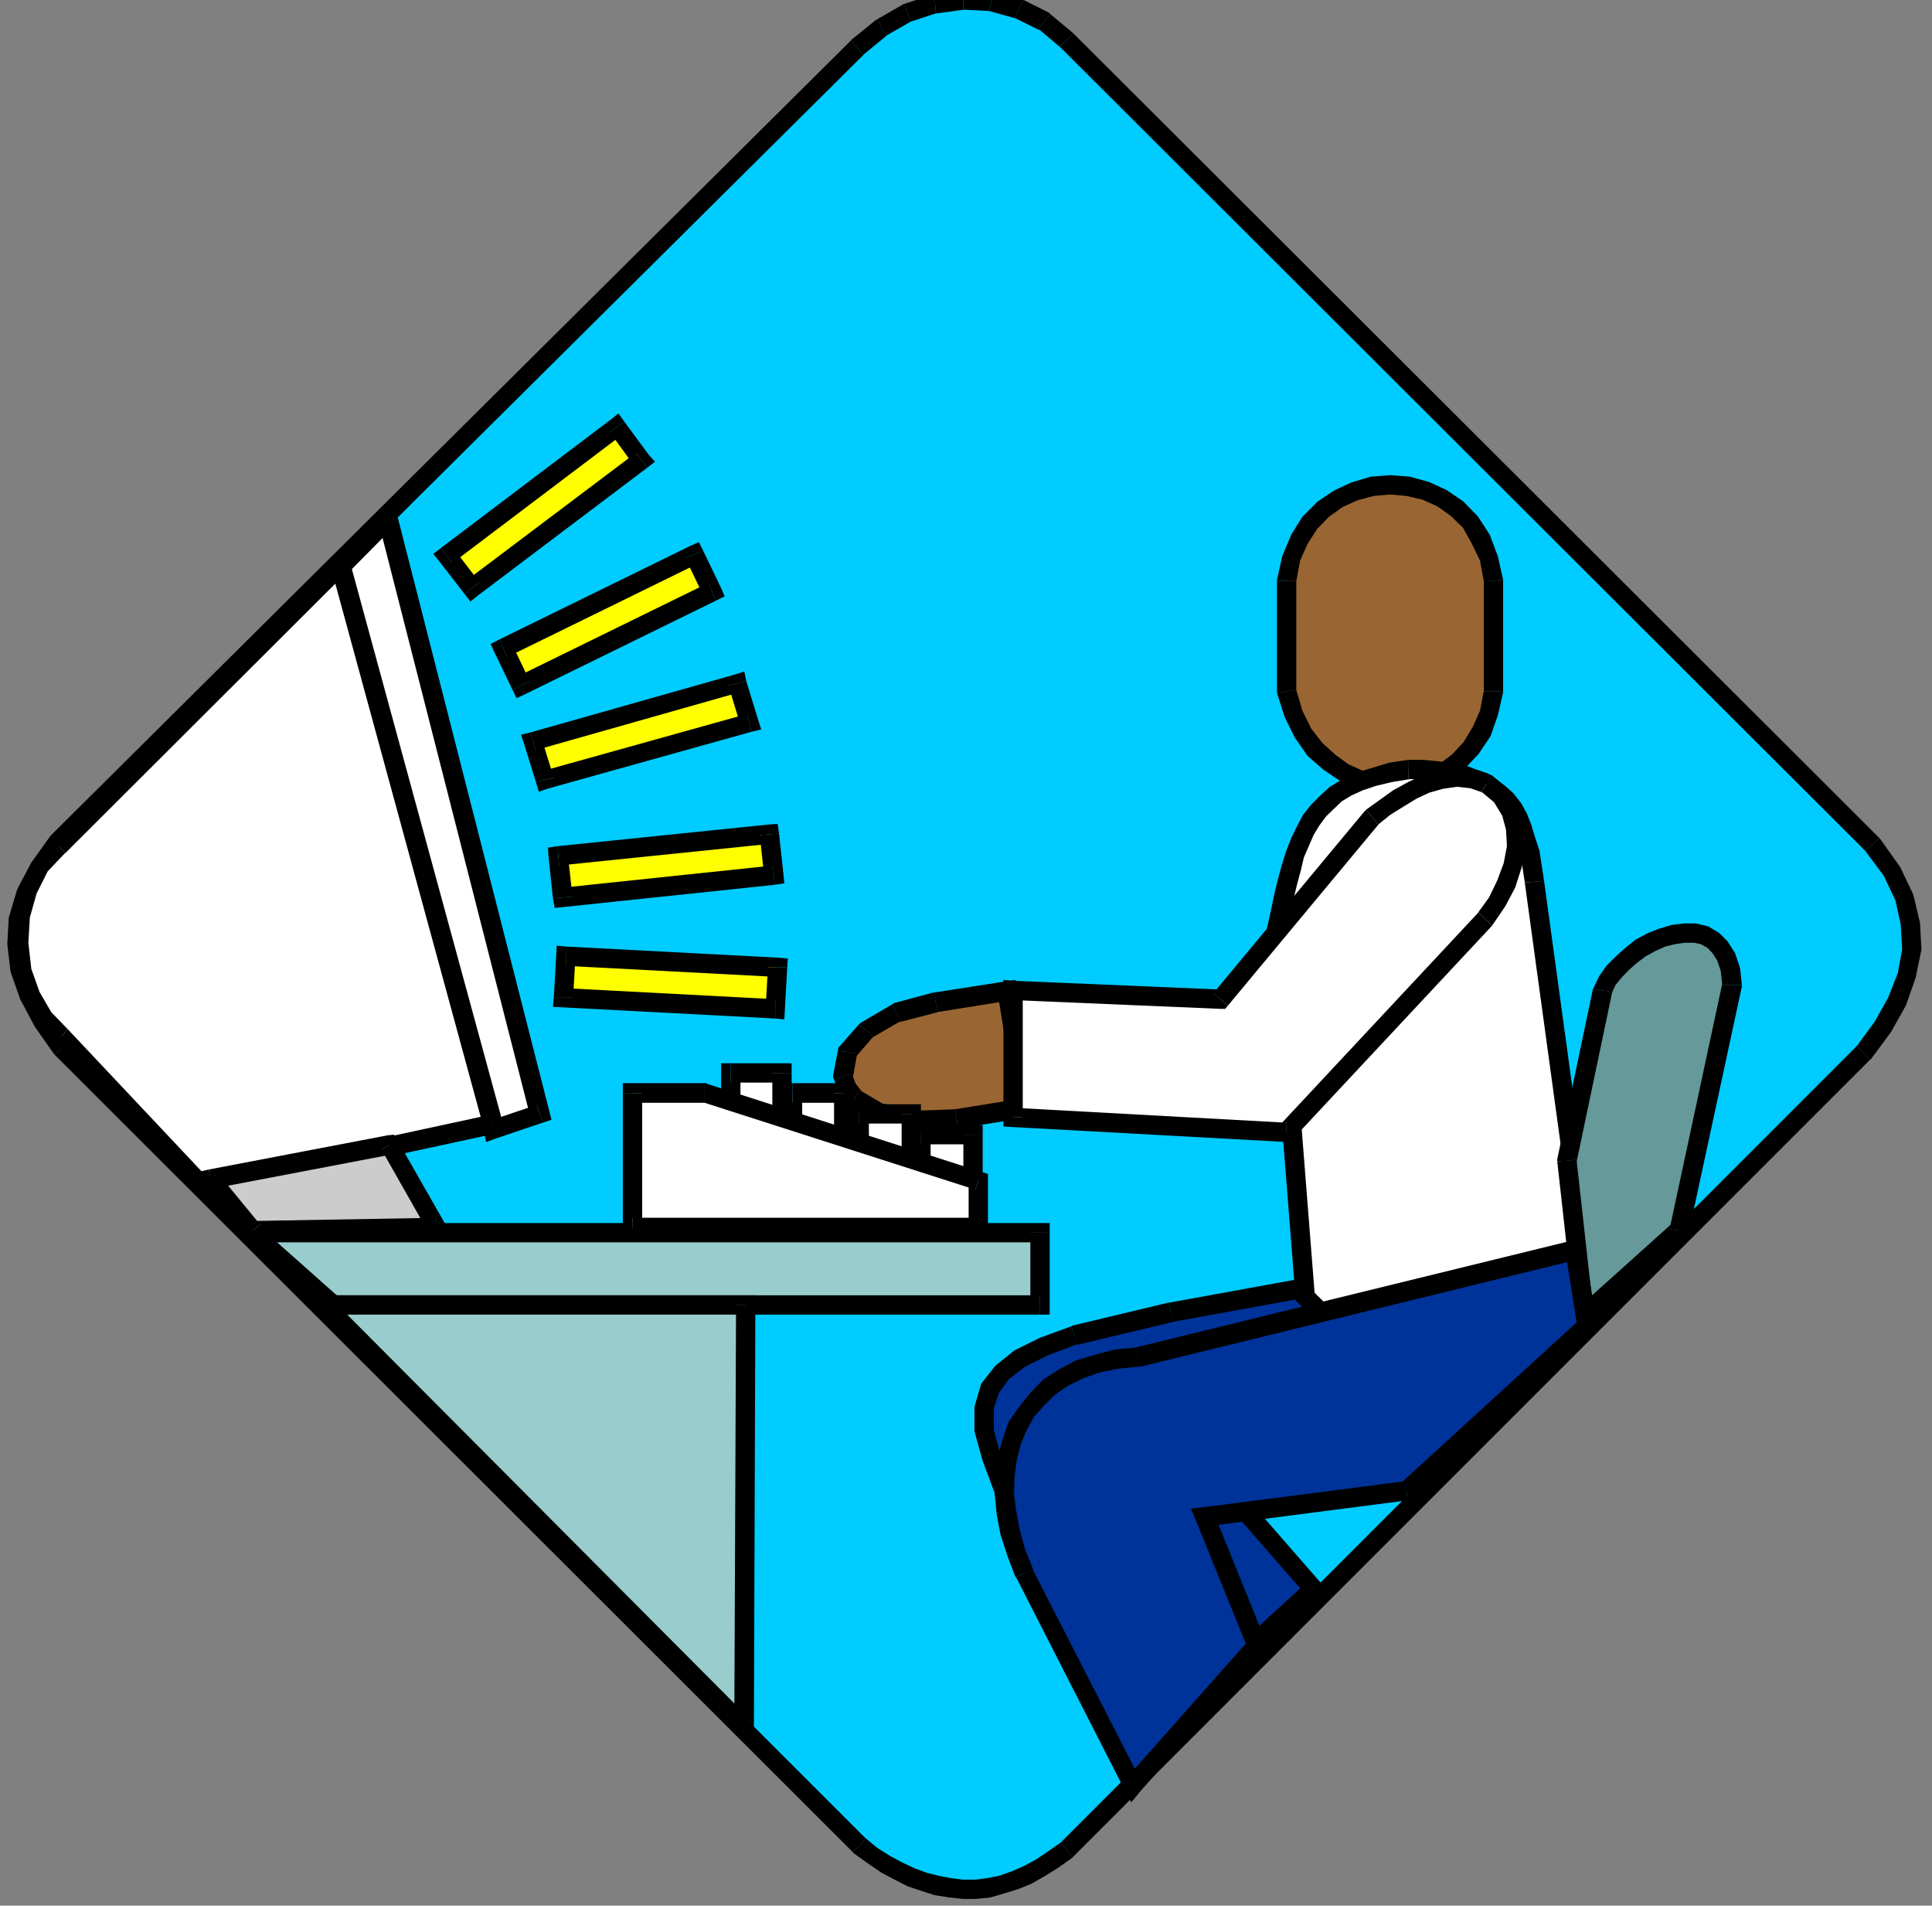 <?xml version="1.0" encoding="UTF-8" standalone="no"?>
<svg
   xmlns:ooo="http://xml.openoffice.org/svg/export"
   xmlns:dc="http://purl.org/dc/elements/1.1/"
   xmlns:cc="http://creativecommons.org/ns#"
   xmlns:rdf="http://www.w3.org/1999/02/22-rdf-syntax-ns#"
   xmlns:svg="http://www.w3.org/2000/svg"
   xmlns="http://www.w3.org/2000/svg"
   xmlns:sodipodi="http://sodipodi.sourceforge.net/DTD/sodipodi-0.dtd"
   xmlns:inkscape="http://www.inkscape.org/namespaces/inkscape"
   version="1.2"
   width="66.04mm"
   height="65.13mm"
   viewBox="0 0 6604 6513"
   preserveAspectRatio="xMidYMid"
   xml:space="preserve"
   id="svg437"
   sodipodi:docname="programr.svg"
   style="fill-rule:evenodd;stroke-width:28.222;stroke-linejoin:round"
   inkscape:version="0.92.5 (2060ec1f9f, 2020-04-08)"><rect x="0" y="0" width="6604" height="6513" fill="#808080" stroke="none"/><sodipodi:namedview
   pagecolor="#ffffff"
   bordercolor="#666666"
   borderopacity="1"
   objecttolerance="10"
   gridtolerance="10"
   guidetolerance="10"
   inkscape:pageopacity="0"
   inkscape:pageshadow="2"
   inkscape:window-width="664"
   inkscape:window-height="487"
   id="namedview439"
   showgrid="false"
   inkscape:zoom="0.2102413"
   inkscape:cx="124.8"
   inkscape:cy="123.06142"
   inkscape:window-x="0"
   inkscape:window-y="0"
   inkscape:window-maximized="0"
   inkscape:current-layer="svg437" />
 <defs
   class="ClipPathGroup"
   id="defs8">
  <clipPath
   id="presentation_clip_path"
   clipPathUnits="userSpaceOnUse">
   <rect
   x="0"
   y="0"
   width="21000"
   height="29700"
   id="rect2" />
  </clipPath>
  <clipPath
   id="presentation_clip_path_shrink"
   clipPathUnits="userSpaceOnUse">
   <rect
   x="21"
   y="29"
   width="20958"
   height="29641"
   id="rect5" />
  </clipPath>
 </defs>
 <defs
   class="TextShapeIndex"
   id="defs12">
  <g
   ooo:slide="id1"
   ooo:id-list="id3"
   id="g10" />
 </defs>
 <defs
   class="EmbeddedBulletChars"
   id="defs44">
  <g
   id="bullet-char-template-57356"
   transform="matrix(4.8828125e-4,0,0,-4.8828125e-4,0,0)">
   <path
   d="M 580,1141 1163,571 580,0 -4,571 Z"
   id="path14"
   inkscape:connector-curvature="0" />
  </g>
  <g
   id="bullet-char-template-57354"
   transform="matrix(4.8828125e-4,0,0,-4.8828125e-4,0,0)">
   <path
   d="M 8,1128 H 1137 V 0 H 8 Z"
   id="path17"
   inkscape:connector-curvature="0" />
  </g>
  <g
   id="bullet-char-template-10146"
   transform="matrix(4.8828125e-4,0,0,-4.8828125e-4,0,0)">
   <path
   d="M 174,0 602,739 174,1481 1456,739 Z M 1358,739 309,1346 659,739 Z"
   id="path20"
   inkscape:connector-curvature="0" />
  </g>
  <g
   id="bullet-char-template-10132"
   transform="matrix(4.8828125e-4,0,0,-4.8828125e-4,0,0)">
   <path
   d="M 2015,739 1276,0 H 717 l 543,543 H 174 v 393 h 1086 l -543,545 h 557 z"
   id="path23"
   inkscape:connector-curvature="0" />
  </g>
  <g
   id="bullet-char-template-10007"
   transform="matrix(4.8828125e-4,0,0,-4.8828125e-4,0,0)">
   <path
   d="m 0,-2 c -7,16 -16,29 -25,39 l 381,530 c -94,256 -141,385 -141,387 0,25 13,38 40,38 9,0 21,-2 34,-5 21,4 42,12 65,25 l 27,-13 111,-251 280,301 64,-25 24,25 c 21,-10 41,-24 62,-43 C 886,937 835,863 770,784 769,783 710,716 594,584 L 774,223 c 0,-27 -21,-55 -63,-84 l 16,-20 C 717,90 699,76 672,76 641,76 570,178 457,381 L 164,-76 c -22,-34 -53,-51 -92,-51 -42,0 -63,17 -64,51 -7,9 -10,24 -10,44 0,9 1,19 2,30 z"
   id="path26"
   inkscape:connector-curvature="0" />
  </g>
  <g
   id="bullet-char-template-10004"
   transform="matrix(4.8828125e-4,0,0,-4.8828125e-4,0,0)">
   <path
   d="M 285,-33 C 182,-33 111,30 74,156 52,228 41,333 41,471 c 0,78 14,145 41,201 34,71 87,106 158,106 53,0 88,-31 106,-94 l 23,-176 c 8,-64 28,-97 59,-98 l 735,706 c 11,11 33,17 66,17 42,0 63,-15 63,-46 V 965 c 0,-36 -10,-64 -30,-84 L 442,47 C 390,-6 338,-33 285,-33 Z"
   id="path29"
   inkscape:connector-curvature="0" />
  </g>
  <g
   id="bullet-char-template-9679"
   transform="matrix(4.8828125e-4,0,0,-4.8828125e-4,0,0)">
   <path
   d="M 813,0 C 632,0 489,54 383,161 276,268 223,411 223,592 c 0,181 53,324 160,431 106,107 249,161 430,161 179,0 323,-54 432,-161 108,-107 162,-251 162,-431 0,-180 -54,-324 -162,-431 C 1136,54 992,0 813,0 Z"
   id="path32"
   inkscape:connector-curvature="0" />
  </g>
  <g
   id="bullet-char-template-8226"
   transform="matrix(4.8828125e-4,0,0,-4.8828125e-4,0,0)">
   <path
   d="m 346,457 c -73,0 -137,26 -191,78 -54,51 -81,114 -81,188 0,73 27,136 81,188 54,52 118,78 191,78 73,0 134,-26 185,-79 51,-51 77,-114 77,-187 0,-75 -25,-137 -76,-188 -50,-52 -112,-78 -186,-78 z"
   id="path35"
   inkscape:connector-curvature="0" />
  </g>
  <g
   id="bullet-char-template-8211"
   transform="matrix(4.8828125e-4,0,0,-4.8828125e-4,0,0)">
   <path
   d="M -4,459 H 1135 V 606 H -4 Z"
   id="path38"
   inkscape:connector-curvature="0" />
  </g>
  <g
   id="bullet-char-template-61548"
   transform="matrix(4.8828125e-4,0,0,-4.8828125e-4,0,0)">
   <path
   d="m 173,740 c 0,163 58,303 173,419 116,115 255,173 419,173 163,0 302,-58 418,-173 116,-116 174,-256 174,-419 0,-163 -58,-303 -174,-418 C 1067,206 928,148 765,148 601,148 462,206 346,322 231,437 173,577 173,740 Z"
   id="path41"
   inkscape:connector-curvature="0" />
  </g>
 </defs>
 <g
   id="g49"
   transform="translate(-7198,-11593)">
  <g
   id="id2"
   class="Master_Slide">
   <g
   id="bg-id2"
   class="Background" />
   <g
   id="bo-id2"
   class="BackgroundObjects" />
  </g>
 </g>
 <g
   class="SlideGroup"
   id="g435"
   transform="translate(-7198,-11593)">
  <g
   id="g433">
   <g
   id="container-id1">
    <g
   id="id1"
   class="Slide"
   clip-path="url(#presentation_clip_path)">
     <g
   class="Page"
   id="g429">
      <g
   class="Graphic"
   id="g427">
       <g
   id="id3">
        <rect
   class="BoundingBox"
   x="7198"
   y="11593"
   width="6604"
   height="6513"
   id="rect51"
   style="fill:none;stroke:none" />
        <defs
   id="defs56">
         <clipPath
   id="clip_path_1"
   clipPathUnits="userSpaceOnUse">
          <path
   d="m 7198,11593 h 6603 v 6512 H 7198 Z"
   id="path53"
   inkscape:connector-curvature="0" />
         </clipPath>
        </defs>
        <g
   clip-path="url(#clip_path_1)"
   id="g424">
         <path
   d="m 10661,15298 -226,97 -63,30 -59,38 -86,84 -43,89 5,84 58,61 97,28 122,-5 137,-38 218,-94 z"
   id="path58"
   inkscape:connector-curvature="0"
   style="fill:#996633;stroke:none" />
         <path
   d="m 10448,15425 v 0 l 226,-96 -25,-61 -226,96 v 0 z"
   id="path60"
   inkscape:connector-curvature="0"
   style="fill:#000000;stroke:none" />
         <path
   d="m 10389,15453 -5,3 64,-31 -25,-61 -64,31 -5,2 z"
   id="path62"
   inkscape:connector-curvature="0"
   style="fill:#000000;stroke:none" />
         <path
   d="m 10336,15486 -5,5 58,-38 -35,-56 -59,38 -5,5 5,-5 -2,3 -3,2 z"
   id="path64"
   inkscape:connector-curvature="0"
   style="fill:#000000;stroke:none" />
         <path
   d="m 10257,15560 -7,10 86,-84 -46,-46 -86,84 -8,10 8,-10 -5,5 -3,5 z"
   id="path66"
   inkscape:connector-curvature="0"
   style="fill:#000000;stroke:none" />
         <path
   d="m 10217,15636 -3,13 43,-89 -61,-26 -43,89 -2,13 2,-13 -2,8 v 5 z"
   id="path68"
   inkscape:connector-curvature="0"
   style="fill:#000000;stroke:none" />
         <path
   d="m 10212,15697 10,23 -5,-84 h -66 l 5,84 10,23 -10,-23 v 13 l 10,10 z"
   id="path70"
   inkscape:connector-curvature="0"
   style="fill:#000000;stroke:none" />
         <path
   d="m 10255,15750 15,8 -58,-61 -46,46 58,61 16,7 -16,-7 5,5 11,2 z"
   id="path72"
   inkscape:connector-curvature="0"
   style="fill:#000000;stroke:none" />
         <path
   d="m 10344,15776 7,2 -96,-28 -15,61 96,28 8,3 -8,-3 5,3 h 3 z"
   id="path74"
   inkscape:connector-curvature="0"
   style="fill:#000000;stroke:none" />
         <path
   d="m 10458,15773 8,-2 -122,5 v 66 l 122,-5 7,-3 -7,3 h 5 l 2,-3 z"
   id="path76"
   inkscape:connector-curvature="0"
   style="fill:#000000;stroke:none" />
         <path
   d="m 10590,15735 h 5 l -137,38 15,61 138,-38 h 5 z"
   id="path78"
   inkscape:connector-curvature="0"
   style="fill:#000000;stroke:none" />
         <path
   d="m 10791,15684 18,-43 -219,94 26,61 218,-94 18,-43 -18,43 31,-13 -13,-30 z"
   id="path80"
   inkscape:connector-curvature="0"
   style="fill:#000000;stroke:none" />
         <path
   d="m 10674,15329 -43,-18 160,373 61,-25 -160,-374 -43,-17 43,17 -13,-30 -30,13 z"
   id="path82"
   inkscape:connector-curvature="0"
   style="fill:#000000;stroke:none" />
         <path
   d="m 11378,15148 351,-729 71,-89 43,-33 48,-21 102,-17 53,7 48,21 44,30 35,38 26,43 17,49 11,53 -3,53 -13,54 -23,56 -485,874 -917,178 -104,-425 z"
   id="path84"
   inkscape:connector-curvature="0"
   style="fill:#ffffff;stroke:none" />
         <path
   d="m 11703,14398 -5,8 -351,729 61,26 351,-730 -5,8 -51,-41 -2,3 -3,5 z"
   id="path86"
   inkscape:connector-curvature="0"
   style="fill:#000000;stroke:none" />
         <path
   d="m 11779,14304 -5,6 -71,88 51,41 71,-89 -5,5 -41,-51 -2,3 -3,3 z"
   id="path88"
   inkscape:connector-curvature="0"
   style="fill:#000000;stroke:none" />
         <path
   d="m 11830,14266 -7,5 -44,33 41,51 43,-33 -7,5 -26,-61 -2,3 -5,2 z"
   id="path90"
   inkscape:connector-curvature="0"
   style="fill:#000000;stroke:none" />
         <path
   d="m 11886,14243 -8,3 -48,20 26,61 48,-20 -8,3 -10,-67 h -2 l -6,3 z"
   id="path92"
   inkscape:connector-curvature="0"
   style="fill:#000000;stroke:none" />
         <path
   d="m 11995,14226 h -7 l -102,17 10,67 102,-18 h -8 l 5,-66 h -2 -5 z"
   id="path94"
   inkscape:connector-curvature="0"
   style="fill:#000000;stroke:none" />
         <path
   d="m 12059,14236 -10,-3 -54,-7 -5,66 54,7 -11,-2 26,-61 -5,-3 h -5 z"
   id="path96"
   inkscape:connector-curvature="0"
   style="fill:#000000;stroke:none" />
         <path
   d="m 12112,14259 -5,-3 -48,-20 -26,61 49,20 -5,-2 35,-56 h -2 l -3,-3 z"
   id="path98"
   inkscape:connector-curvature="0"
   style="fill:#000000;stroke:none" />
         <path
   d="m 12161,14294 -6,-5 -43,-30 -35,56 43,30 -5,-5 46,-46 -3,-2 -3,-3 z"
   id="path100"
   inkscape:connector-curvature="0"
   style="fill:#000000;stroke:none" />
         <path
   d="m 12201,14340 -5,-8 -35,-38 -46,46 35,38 -5,-8 56,-30 -2,-5 -3,-3 z"
   id="path102"
   inkscape:connector-curvature="0"
   style="fill:#000000;stroke:none" />
         <path
   d="m 12229,14388 -2,-5 -26,-43 -56,30 26,44 -3,-5 61,-21 v -2 l -2,-3 z"
   id="path104"
   inkscape:connector-curvature="0"
   style="fill:#000000;stroke:none" />
         <path
   d="m 12249,14442 -2,-5 -18,-49 -61,21 18,48 -3,-5 z"
   id="path106"
   inkscape:connector-curvature="0"
   style="fill:#000000;stroke:none" />
         <path
   d="m 12260,14500 v -5 l -11,-53 -66,10 11,53 v -5 h 66 v 0 -5 z"
   id="path108"
   inkscape:connector-curvature="0"
   style="fill:#000000;stroke:none" />
         <path
   d="m 12257,14561 v -8 l 3,-53 h -66 l -3,53 v -7 l 66,15 v -5 -3 z"
   id="path110"
   inkscape:connector-curvature="0"
   style="fill:#000000;stroke:none" />
         <path
   d="m 12242,14620 2,-6 13,-53 -66,-15 -13,53 3,-5 z"
   id="path112"
   inkscape:connector-curvature="0"
   style="fill:#000000;stroke:none" />
         <path
   d="m 12216,14678 3,-3 23,-55 -61,-26 -23,56 3,-3 z"
   id="path114"
   inkscape:connector-curvature="0"
   style="fill:#000000;stroke:none" />
         <path
   d="m 11708,15570 23,-18 485,-874 -55,-31 -486,875 23,-18 10,66 15,-3 8,-15 z"
   id="path116"
   inkscape:connector-curvature="0"
   style="fill:#000000;stroke:none" />
         <path
   d="m 10753,15722 38,26 917,-178 -10,-66 -917,178 38,25 -66,15 7,31 31,-5 z"
   id="path118"
   inkscape:connector-curvature="0"
   style="fill:#000000;stroke:none" />
         <path
   d="m 10677,15257 -28,41 104,424 66,-15 -104,-424 -28,40 -10,-66 -36,8 8,33 z"
   id="path120"
   inkscape:connector-curvature="0"
   style="fill:#000000;stroke:none" />
         <path
   d="m 11347,15135 26,-20 -696,142 10,66 696,-142 25,-20 -25,20 18,-5 7,-15 z"
   id="path122"
   inkscape:connector-curvature="0"
   style="fill:#000000;stroke:none" />
         <path
   d="m 13568,15191 -2724,2724 -45,33 -44,28 -45,26 -44,18 -45,15 -44,10 -43,5 h -45 l -44,-5 -45,-8 -44,-12 -43,-16 -45,-22 -44,-23 -45,-31 -44,-33 -2726,-2724 -64,-91 -48,-89 -30,-89 -11,-87 6,-86 25,-87 46,-88 63,-89 2732,-2714 84,-69 89,-51 94,-30 96,-13 97,5 94,25 86,44 76,63 2755,2750 66,91 43,89 20,89 5,89 -17,89 -33,89 -49,86 z"
   id="path124"
   inkscape:connector-curvature="0"
   style="fill:#00ccff;stroke:none" />
         <path
   d="m 10865,17941 2,-3 2724,-2724 -46,-46 -2724,2725 3,-3 z"
   id="path126"
   inkscape:connector-curvature="0"
   style="fill:#000000;stroke:none" />
         <path
   d="m 10113,17923 2,3 46,33 48,33 43,23 49,25 45,15 46,15 51,8 46,5 h 45 l 49,-5 45,-13 49,-15 45,-18 49,-28 45,-28 49,-35 -41,-51 -43,30 -41,28 -43,23 -41,18 -43,15 -41,8 -38,5 h -45 l -41,-5 -41,-8 -40,-10 -41,-15 -43,-20 -43,-23 -44,-28 -40,-33 2,2 z"
   id="path128"
   inkscape:connector-curvature="0"
   style="fill:#000000;stroke:none" />
         <path
   d="m 7383,15196 3,3 2727,2724 45,-46 -2726,-2724 2,3 z"
   id="path130"
   inkscape:connector-curvature="0"
   style="fill:#000000;stroke:none" />
         <path
   d="m 7373,14447 -2,2 -66,92 -49,94 -28,94 -5,91 11,94 33,94 50,94 66,94 51,-40 -61,-89 -45,-84 -28,-84 -11,-79 6,-81 22,-79 44,-84 61,-86 -3,2 z"
   id="path132"
   inkscape:connector-curvature="0"
   style="fill:#000000;stroke:none" />
         <path
   d="m 10107,11730 -2,3 -2732,2714 46,45 2732,-2713 -3,2 z"
   id="path134"
   inkscape:connector-curvature="0"
   style="fill:#000000;stroke:none" />
         <path
   d="m 10196,11659 -5,3 -84,68 41,51 84,-69 -5,3 z"
   id="path136"
   inkscape:connector-curvature="0"
   style="fill:#000000;stroke:none" />
         <path
   d="m 10290,11606 -5,2 -89,51 31,56 89,-51 -5,3 -21,-61 h -2 l -3,2 z"
   id="path138"
   inkscape:connector-curvature="0"
   style="fill:#000000;stroke:none" />
         <path
   d="m 10392,11573 -8,2 -94,31 21,61 94,-31 -8,3 -5,-66 h -3 l -5,2 z"
   id="path140"
   inkscape:connector-curvature="0"
   style="fill:#000000;stroke:none" />
         <path
   d="m 10491,11560 h -2 l -97,13 5,66 97,-13 h -3 v -66 0 h -2 z"
   id="path142"
   inkscape:connector-curvature="0"
   style="fill:#000000;stroke:none" />
         <path
   d="m 10595,11565 h -7 l -97,-5 v 66 l 97,5 h -8 l 15,-66 h -2 -5 z"
   id="path144"
   inkscape:connector-curvature="0"
   style="fill:#000000;stroke:none" />
         <path
   d="m 10697,11593 -8,-3 -94,-25 -15,66 94,26 -8,-3 31,-61 h -5 l -3,-3 z"
   id="path146"
   inkscape:connector-curvature="0"
   style="fill:#000000;stroke:none" />
         <path
   d="m 10788,11641 -5,-5 -86,-43 -31,61 87,43 -5,-5 40,-51 -2,-2 -3,-3 z"
   id="path148"
   inkscape:connector-curvature="0"
   style="fill:#000000;stroke:none" />
         <path
   d="m 10867,11707 -2,-2 -77,-64 -40,51 76,64 -3,-3 z"
   id="path150"
   inkscape:connector-curvature="0"
   style="fill:#000000;stroke:none" />
         <path
   d="m 13624,14459 -2,-2 -2755,-2750 -46,46 2755,2750 -3,-3 z"
   id="path152"
   inkscape:connector-curvature="0"
   style="fill:#000000;stroke:none" />
         <path
   d="m 13591,15214 3,-2 68,-92 51,-91 33,-94 20,-97 -5,-91 -23,-97 -45,-94 -69,-97 -51,41 64,86 40,84 18,82 5,86 -15,81 -33,84 -46,82 -63,86 2,-3 z"
   id="path154"
   inkscape:connector-curvature="0"
   style="fill:#000000;stroke:none" />
         <path
   d="m 11596,13956 23,77 33,66 41,55 48,44 51,35 56,26 58,12 61,5 59,-5 56,-15 53,-25 48,-36 44,-46 35,-55 26,-64 15,-74 v -378 l -15,-77 -28,-66 -36,-58 -46,-46 -51,-35 -55,-26 -61,-15 -61,-5 -61,5 -61,18 -56,25 -51,36 -46,45 -35,56 -28,66 -16,77 z"
   id="path156"
   inkscape:connector-curvature="0"
   style="fill:#996633;stroke:none" />
         <path
   d="m 12270,13956 v -2 l -13,68 -25,56 -31,51 -38,41 -43,33 -48,23 -51,12 -54,5 -58,-5 -51,-10 -51,-23 -45,-33 -44,-40 -38,-49 -30,-61 -21,-71 -66,10 26,82 35,71 44,63 53,46 56,38 61,28 66,15 63,6 64,-6 61,-17 58,-28 54,-38 48,-51 41,-61 25,-71 18,-79 v -3 z"
   id="path158"
   inkscape:connector-curvature="0"
   style="fill:#000000;stroke:none" />
         <path
   d="m 12270,13580 v -2 378 h 66 v -378 -3 z"
   id="path160"
   inkscape:connector-curvature="0"
   style="fill:#000000;stroke:none" />
         <path
   d="m 11629,13578 v 2 l 13,-71 26,-58 33,-51 40,-41 46,-33 51,-23 56,-15 56,-5 56,5 55,13 51,23 46,33 41,40 30,54 28,58 13,71 66,-5 -18,-81 -28,-74 -41,-63 -50,-51 -56,-38 -61,-28 -66,-18 -66,-5 -66,5 -67,20 -60,28 -56,38 -51,51 -38,61 -31,74 -18,81 v 3 z"
   id="path162"
   inkscape:connector-curvature="0"
   style="fill:#000000;stroke:none" />
         <path
   d="m 11629,13951 v 5 -378 h -66 v 378 5 -5 3 2 z"
   id="path164"
   inkscape:connector-curvature="0"
   style="fill:#000000;stroke:none" />
         <path
   d="m 12013,14223 h 51 l 48,5 43,5 41,8 38,13 33,12 28,18 28,20 23,23 23,28 18,33 15,33 13,41 12,43 8,48 8,54 198,1446 -971,106 -109,-1384 13,-59 12,-56 13,-53 13,-48 12,-46 18,-43 18,-39 20,-35 26,-33 28,-28 30,-28 38,-23 43,-20 49,-15 56,-16 z"
   id="path166"
   inkscape:connector-curvature="0"
   style="fill:#ffffff;stroke:none" />
         <path
   d="m 12476,14604 v 0 l -8,-53 -8,-51 -15,-46 -13,-43 -15,-38 -20,-36 -26,-33 -28,-25 -30,-23 -31,-20 -38,-13 -40,-15 -43,-8 -46,-5 -51,-5 h -51 v 66 h 51 l 46,5 40,5 38,8 36,10 28,13 25,15 26,18 18,20 20,23 15,31 15,27 13,39 10,40 8,46 8,53 v 0 z"
   id="path168"
   inkscape:connector-curvature="0"
   style="fill:#000000;stroke:none" />
         <path
   d="m 12643,16086 31,-36 -198,-1446 -66,5 198,1446 30,-35 5,66 36,-5 -5,-31 z"
   id="path170"
   inkscape:connector-curvature="0"
   style="fill:#000000;stroke:none" />
         <path
   d="m 11637,16162 36,31 970,-107 -5,-66 -970,106 35,31 -66,5 3,33 33,-2 z"
   id="path172"
   inkscape:connector-curvature="0"
   style="fill:#000000;stroke:none" />
         <path
   d="m 11528,14769 v 8 l 109,1385 66,-5 -109,-1385 v 8 l -66,-11 v 6 2 z"
   id="path174"
   inkscape:connector-curvature="0"
   style="fill:#000000;stroke:none" />
         <path
   d="m 12013,14190 h -2 l -66,10 -59,18 -51,15 -48,23 -43,26 -33,30 -31,31 -28,35 -20,38 -20,41 -18,46 -15,48 -13,48 -13,54 -12,58 -13,58 66,11 13,-59 12,-53 13,-54 13,-48 10,-43 18,-41 15,-35 20,-33 23,-31 26,-25 27,-26 33,-20 39,-18 45,-15 54,-13 61,-10 h -3 z"
   id="path176"
   inkscape:connector-curvature="0"
   style="fill:#000000;stroke:none" />
         <path
   d="m 10641,14980 -244,38 -135,36 -104,61 -63,74 -16,84 16,40 25,33 87,51 121,26 140,-6 237,-38 z"
   id="path178"
   inkscape:connector-curvature="0"
   style="fill:#996633;stroke:none" />
         <path
   d="m 10405,15052 h -3 l 244,-39 -10,-66 -244,38 h -3 z"
   id="path180"
   inkscape:connector-curvature="0"
   style="fill:#000000;stroke:none" />
         <path
   d="m 10278,15082 -8,5 135,-35 -16,-67 -134,36 -8,5 8,-5 -5,3 -3,2 z"
   id="path182"
   inkscape:connector-curvature="0"
   style="fill:#000000;stroke:none" />
         <path
   d="m 10184,15135 -11,8 105,-61 -31,-56 -104,61 -10,8 10,-8 -5,3 -5,5 z"
   id="path184"
   inkscape:connector-curvature="0"
   style="fill:#000000;stroke:none" />
         <path
   d="m 10128,15194 -8,15 64,-74 -51,-40 -64,73 -7,16 7,-16 -5,5 -2,11 z"
   id="path186"
   inkscape:connector-curvature="0"
   style="fill:#000000;stroke:none" />
         <path
   d="m 10110,15262 3,16 15,-84 -66,-10 -16,84 3,15 -3,-15 v 7 l 3,8 z"
   id="path188"
   inkscape:connector-curvature="0"
   style="fill:#000000;stroke:none" />
         <path
   d="m 10120,15293 5,10 -15,-41 -61,21 15,40 5,11 -5,-11 3,6 2,5 z"
   id="path190"
   inkscape:connector-curvature="0"
   style="fill:#000000;stroke:none" />
         <path
   d="m 10135,15318 11,8 -26,-33 -51,41 26,33 10,7 -10,-7 2,5 8,2 z"
   id="path192"
   inkscape:connector-curvature="0"
   style="fill:#000000;stroke:none" />
         <path
   d="m 10212,15364 10,5 -87,-51 -30,56 86,51 10,5 -10,-5 5,3 5,2 z"
   id="path194"
   inkscape:connector-curvature="0"
   style="fill:#000000;stroke:none" />
         <path
   d="m 10328,15389 h 6 l -122,-25 -11,66 122,26 h 5 -5 3 2 z"
   id="path196"
   inkscape:connector-curvature="0"
   style="fill:#000000;stroke:none" />
         <path
   d="m 10463,15384 h 5 l -140,5 v 67 l 140,-6 h 5 z"
   id="path198"
   inkscape:connector-curvature="0"
   style="fill:#000000;stroke:none" />
         <path
   d="m 10672,15384 27,-38 -236,38 10,66 237,-38 28,-38 -28,38 33,-5 -5,-33 z"
   id="path200"
   inkscape:connector-curvature="0"
   style="fill:#000000;stroke:none" />
         <path
   d="m 10646,15013 -38,-28 64,399 66,-10 -64,-399 -38,-28 38,28 -5,-33 -33,5 z"
   id="path202"
   inkscape:connector-curvature="0"
   style="fill:#000000;stroke:none" />
         <path
   d="m 11370,15008 519,-622 43,-33 46,-31 48,-28 48,-23 51,-15 53,-7 51,5 51,17 51,44 33,53 15,58 3,61 -13,64 -23,63 -30,61 -41,59 -681,729 -933,-51 v -434 z"
   id="path204"
   inkscape:connector-curvature="0"
   style="fill:#ffffff;stroke:none" />
         <path
   d="m 11868,14360 -5,5 -518,623 51,41 518,-623 -5,5 -41,-51 -2,3 -3,2 z"
   id="path206"
   inkscape:connector-curvature="0"
   style="fill:#000000;stroke:none" />
         <path
   d="m 12298,14243 -5,-2 -59,-20 -56,-6 -58,8 -56,18 -53,25 -51,28 -46,33 -46,33 41,51 41,-33 45,-28 46,-28 43,-20 46,-13 48,-7 46,5 43,15 -5,-3 z"
   id="path208"
   inkscape:connector-curvature="0"
   style="fill:#000000;stroke:none" />
         <path
   d="m 12298,14757 2,-3 43,-63 34,-64 22,-68 16,-69 -3,-66 -18,-69 -38,-61 -58,-51 -36,56 43,36 28,46 13,48 3,56 -11,58 -22,59 -28,58 -39,54 3,-3 z"
   id="path210"
   inkscape:connector-curvature="0"
   style="fill:#000000;stroke:none" />
         <path
   d="m 11594,15496 23,-10 681,-729 -46,-46 -681,729 23,-10 v 66 h 13 l 10,-10 z"
   id="path212"
   inkscape:connector-curvature="0"
   style="fill:#000000;stroke:none" />
         <path
   d="m 10628,15412 33,33 933,51 v -66 l -933,-51 33,33 h -66 v 31 l 33,2 z"
   id="path214"
   inkscape:connector-curvature="0"
   style="fill:#000000;stroke:none" />
         <path
   d="m 10661,14945 -33,33 v 434 h 66 v -434 l -33,33 v -66 l -33,-3 v 36 z"
   id="path216"
   inkscape:connector-curvature="0"
   style="fill:#000000;stroke:none" />
         <path
   d="m 11345,14988 25,-13 -709,-30 v 66 l 709,30 26,-12 -26,12 h 16 l 10,-12 z"
   id="path218"
   inkscape:connector-curvature="0"
   style="fill:#000000;stroke:none" />
         <path
   d="m 8059,15806 h 2694 v 247 H 8336 Z"
   id="path220"
   inkscape:connector-curvature="0"
   style="fill:#99cccc;stroke:none" />
         <path
   d="m 10786,15806 -33,-33 H 8059 v 66 h 2694 l -33,-33 h 66 v -33 h -33 z"
   id="path222"
   inkscape:connector-curvature="0"
   style="fill:#000000;stroke:none" />
         <path
   d="m 10753,16086 33,-33 v -247 h -66 v 247 l 33,-33 v 66 h 33 v -33 z"
   id="path224"
   inkscape:connector-curvature="0"
   style="fill:#000000;stroke:none" />
         <path
   d="m 8316,16078 20,8 h 2417 v -66 H 8336 l 21,7 -41,51 8,8 h 12 z"
   id="path226"
   inkscape:connector-curvature="0"
   style="fill:#000000;stroke:none" />
         <path
   d="m 8059,15773 -20,59 277,246 41,-51 -277,-246 -21,58 v -66 h -89 l 69,59 z"
   id="path228"
   inkscape:connector-curvature="0"
   style="fill:#000000;stroke:none" />
         <path
   d="m 12938,15799 180,-839 -5,-53 -15,-44 -20,-33 -23,-22 -31,-18 -33,-8 h -35 l -38,5 -38,10 -36,16 -38,20 -33,25 -31,28 -28,28 -22,31 -16,33 -122,582 59,531 z"
   id="path230"
   inkscape:connector-curvature="0"
   style="fill:#669999;stroke:none" />
         <path
   d="m 13085,14960 v -5 l -180,839 66,10 181,-839 v -5 5 -2 -3 z"
   id="path232"
   inkscape:connector-curvature="0"
   style="fill:#000000;stroke:none" />
         <path
   d="m 12709,14983 -2,5 13,-28 20,-25 25,-26 28,-25 31,-23 33,-18 33,-15 33,-8 33,-5 h 33 l 23,5 23,13 17,18 16,25 12,36 5,48 h 67 l -6,-58 -17,-51 -26,-41 -28,-28 -38,-23 -43,-10 h -38 l -43,5 -44,13 -38,15 -43,23 -35,28 -33,30 -31,31 -25,36 -18,38 -3,5 z"
   id="path234"
   inkscape:connector-curvature="0"
   style="fill:#000000;stroke:none" />
         <path
   d="m 12587,15557 v 8 l 122,-582 -66,-10 -122,582 v 7 -7 5 2 z"
   id="path236"
   inkscape:connector-curvature="0"
   style="fill:#000000;stroke:none" />
         <path
   d="m 12590,16065 56,23 -59,-531 -66,5 59,531 56,23 -56,-23 7,66 49,-43 z"
   id="path238"
   inkscape:connector-curvature="0"
   style="fill:#000000;stroke:none" />
         <path
   d="m 12905,15794 10,-21 -325,292 46,51 325,-292 10,-20 -10,20 8,-8 2,-12 z"
   id="path240"
   inkscape:connector-curvature="0"
   style="fill:#000000;stroke:none" />
         <path
   d="m 11635,15999 -435,79 -330,79 -104,38 -82,41 -61,48 -40,53 -21,66 v 79 l 26,94 43,112 1110,-582 z"
   id="path242"
   inkscape:connector-curvature="0"
   style="fill:#003399;stroke:none" />
         <path
   d="m 11208,16111 h -3 l 435,-79 -11,-66 -434,79 h -3 z"
   id="path244"
   inkscape:connector-curvature="0"
   style="fill:#000000;stroke:none" />
         <path
   d="m 10880,16187 -3,3 331,-79 -16,-66 -330,79 -2,2 z"
   id="path246"
   inkscape:connector-curvature="0"
   style="fill:#000000;stroke:none" />
         <path
   d="m 10616,16660 45,15 -43,-109 -23,-86 v -74 l 18,-53 33,-46 56,-43 76,-38 102,-39 -20,-61 -107,39 -87,43 -66,53 -48,61 -23,79 v 84 l 28,101 43,115 46,15 -46,-15 16,33 30,-18 z"
   id="path248"
   inkscape:connector-curvature="0"
   style="fill:#000000;stroke:none" />
         <path
   d="m 11718,16129 8,-51 -1110,582 30,56 1111,-582 7,-51 -7,51 40,-20 -33,-31 z"
   id="path250"
   inkscape:connector-curvature="0"
   style="fill:#000000;stroke:none" />
         <path
   d="m 11640,16032 -28,-10 106,107 46,-46 -107,-106 -28,-11 28,11 -12,-13 -16,2 z"
   id="path252"
   inkscape:connector-curvature="0"
   style="fill:#000000;stroke:none" />
         <path
   d="m 11441,16741 247,282 -211,194 -229,-422 z"
   id="path254"
   inkscape:connector-curvature="0"
   style="fill:#003399;stroke:none" />
         <path
   d="m 11711,17046 2,-43 -246,-282 -51,41 246,282 3,-43 46,45 23,-20 -21,-23 z"
   id="path256"
   inkscape:connector-curvature="0"
   style="fill:#000000;stroke:none" />
         <path
   d="m 11449,17232 51,7 211,-193 -46,-45 -211,193 51,7 -56,31 20,38 31,-31 z"
   id="path258"
   inkscape:connector-curvature="0"
   style="fill:#000000;stroke:none" />
         <path
   d="m 11241,16764 -21,46 229,422 56,-31 -229,-421 -20,45 -15,-61 -41,10 20,36 z"
   id="path260"
   inkscape:connector-curvature="0"
   style="fill:#000000;stroke:none" />
         <path
   d="m 11467,16721 -33,-10 -193,53 15,61 193,-53 -33,-10 51,-41 -15,-18 -18,8 z"
   id="path262"
   inkscape:connector-curvature="0"
   style="fill:#000000;stroke:none" />
         <path
   d="m 11088,16231 1494,-366 41,259 -617,564 -689,89 178,440 -425,477 -371,-724 -27,-71 -21,-69 -13,-66 -7,-66 2,-63 8,-59 15,-56 21,-53 30,-48 36,-44 40,-40 49,-33 55,-28 61,-21 67,-15 z"
   id="path264"
   inkscape:connector-curvature="0"
   style="fill:#003399;stroke:none" />
         <path
   d="m 12615,15860 -40,-28 -1494,366 15,66 1494,-366 -41,-28 66,-10 -5,-36 -35,8 z"
   id="path266"
   inkscape:connector-curvature="0"
   style="fill:#000000;stroke:none" />
         <path
   d="m 12646,16147 10,-28 -41,-259 -66,10 41,259 10,-28 46,46 13,-10 -3,-18 z"
   id="path268"
   inkscape:connector-curvature="0"
   style="fill:#000000;stroke:none" />
         <path
   d="m 12008,16721 20,-10 618,-564 -46,-46 -617,564 20,-10 5,66 10,-2 10,-8 z"
   id="path270"
   inkscape:connector-curvature="0"
   style="fill:#000000;stroke:none" />
         <path
   d="m 11347,16764 -28,46 689,-89 -5,-66 -689,89 -28,46 28,-46 -45,5 17,41 z"
   id="path272"
   inkscape:connector-curvature="0"
   style="fill:#000000;stroke:none" />
         <path
   d="m 11520,17237 5,-33 -178,-440 -61,26 178,439 5,-33 51,41 13,-15 -8,-18 z"
   id="path274"
   inkscape:connector-curvature="0"
   style="fill:#000000;stroke:none" />
         <path
   d="m 11042,17710 54,5 424,-478 -51,-41 -424,478 53,5 -56,31 23,43 31,-38 z"
   id="path276"
   inkscape:connector-curvature="0"
   style="fill:#000000;stroke:none" />
         <path
   d="m 10669,16983 3,2 370,725 56,-31 -371,-724 3,2 z"
   id="path278"
   inkscape:connector-curvature="0"
   style="fill:#000000;stroke:none" />
         <path
   d="m 11081,16198 h 7 l -79,7 -68,18 -66,20 -59,31 -53,35 -43,44 -38,48 -36,51 -20,58 -18,61 -8,61 -2,66 7,71 13,69 23,71 28,74 61,-26 -28,-68 -18,-66 -12,-64 -8,-61 2,-61 8,-56 13,-51 20,-48 25,-46 34,-38 38,-38 43,-30 53,-26 56,-20 64,-13 68,-7 h 8 -8 3 5 z"
   id="path280"
   inkscape:connector-curvature="0"
   style="fill:#000000;stroke:none" />
         <path
   d="m 9696,15260 h 175 v 157 h -175 z"
   id="path282"
   inkscape:connector-curvature="0"
   style="fill:#ffffff;stroke:none" />
         <path
   d="m 9904,15260 -33,-33 h -175 v 66 h 175 l -33,-33 h 66 v -33 h -33 z"
   id="path284"
   inkscape:connector-curvature="0"
   style="fill:#000000;stroke:none" />
         <path
   d="m 9871,15450 33,-33 v -157 h -66 v 157 l 33,-33 v 66 h 33 v -33 z"
   id="path286"
   inkscape:connector-curvature="0"
   style="fill:#000000;stroke:none" />
         <path
   d="m 9663,15417 33,33 h 175 v -66 h -175 l 33,33 h -66 v 33 h 33 z"
   id="path288"
   inkscape:connector-curvature="0"
   style="fill:#000000;stroke:none" />
         <path
   d="m 9696,15227 -33,33 v 157 h 66 v -157 l -33,33 v -66 h -33 v 33 z"
   id="path290"
   inkscape:connector-curvature="0"
   style="fill:#000000;stroke:none" />
         <path
   d="m 9907,15329 h 175 v 160 h -175 z"
   id="path292"
   inkscape:connector-curvature="0"
   style="fill:#ffffff;stroke:none" />
         <path
   d="m 10115,15329 -33,-34 h -175 v 67 h 175 l -33,-33 h 66 v -34 h -33 z"
   id="path294"
   inkscape:connector-curvature="0"
   style="fill:#000000;stroke:none" />
         <path
   d="m 10082,15522 33,-33 v -160 h -66 v 160 l 33,-33 v 66 h 33 v -33 z"
   id="path296"
   inkscape:connector-curvature="0"
   style="fill:#000000;stroke:none" />
         <path
   d="m 9874,15489 33,33 h 175 v -66 h -175 l 33,33 h -66 v 33 h 33 z"
   id="path298"
   inkscape:connector-curvature="0"
   style="fill:#000000;stroke:none" />
         <path
   d="m 9907,15295 -33,34 v 160 h 66 v -160 l -33,33 v -67 h -33 v 34 z"
   id="path300"
   inkscape:connector-curvature="0"
   style="fill:#000000;stroke:none" />
         <path
   d="m 10135,15400 h 178 v 160 h -178 z"
   id="path302"
   inkscape:connector-curvature="0"
   style="fill:#ffffff;stroke:none" />
         <path
   d="m 10346,15400 -33,-33 h -178 v 66 h 178 l -33,-33 h 66 v -33 h -33 z"
   id="path304"
   inkscape:connector-curvature="0"
   style="fill:#000000;stroke:none" />
         <path
   d="m 10313,15593 33,-33 v -160 h -66 v 160 l 33,-33 v 66 h 33 v -33 z"
   id="path306"
   inkscape:connector-curvature="0"
   style="fill:#000000;stroke:none" />
         <path
   d="m 10102,15560 33,33 h 178 v -66 h -178 l 33,33 h -66 v 33 h 33 z"
   id="path308"
   inkscape:connector-curvature="0"
   style="fill:#000000;stroke:none" />
         <path
   d="m 10135,15367 -33,33 v 160 h 66 v -160 l -33,33 v -66 h -33 v 33 z"
   id="path310"
   inkscape:connector-curvature="0"
   style="fill:#000000;stroke:none" />
         <path
   d="m 10346,15471 h 178 v 157 h -178 z"
   id="path312"
   inkscape:connector-curvature="0"
   style="fill:#ffffff;stroke:none" />
         <path
   d="m 10557,15471 -33,-33 h -178 v 66 h 178 l -33,-33 h 66 v -33 h -33 z"
   id="path314"
   inkscape:connector-curvature="0"
   style="fill:#000000;stroke:none" />
         <path
   d="m 10524,15661 33,-33 v -157 h -66 v 157 l 33,-33 v 66 h 33 v -33 z"
   id="path316"
   inkscape:connector-curvature="0"
   style="fill:#000000;stroke:none" />
         <path
   d="m 10313,15628 33,33 h 178 v -66 h -178 l 33,33 h -66 v 33 h 33 z"
   id="path318"
   inkscape:connector-curvature="0"
   style="fill:#000000;stroke:none" />
         <path
   d="m 10346,15438 -33,33 v 157 h 66 v -157 l -33,33 v -66 h -33 v 33 z"
   id="path320"
   inkscape:connector-curvature="0"
   style="fill:#000000;stroke:none" />
         <path
   d="m 10542,15788 v -160 l -935,-299 h -247 v 459 z"
   id="path322"
   inkscape:connector-curvature="0"
   style="fill:#ffffff;stroke:none" />
         <path
   d="m 10532,15659 -23,-31 v 160 h 66 v -160 l -23,-30 23,30 v -23 l -23,-7 z"
   id="path324"
   inkscape:connector-curvature="0"
   style="fill:#000000;stroke:none" />
         <path
   d="m 9607,15362 -10,-3 935,300 20,-61 -935,-300 -10,-3 10,3 -5,-3 h -5 z"
   id="path326"
   inkscape:connector-curvature="0"
   style="fill:#000000;stroke:none" />
         <path
   d="m 9393,15329 -33,33 h 247 v -67 h -247 l -33,34 33,-34 h -33 v 34 z"
   id="path328"
   inkscape:connector-curvature="0"
   style="fill:#000000;stroke:none" />
         <path
   d="m 9360,15755 33,33 v -459 h -66 v 459 l 33,33 -33,-33 v 33 h 33 z"
   id="path330"
   inkscape:connector-curvature="0"
   style="fill:#000000;stroke:none" />
         <path
   d="m 10509,15788 33,-33 H 9360 v 66 h 1182 l 33,-33 -33,33 h 33 v -33 z"
   id="path332"
   inkscape:connector-curvature="0"
   style="fill:#000000;stroke:none" />
         <path
   d="m 8883,15453 -524,-1919 165,-167 519,2033 z"
   id="path334"
   inkscape:connector-curvature="0"
   style="fill:#ffffff;stroke:none" />
         <path
   d="m 8336,13512 -10,30 524,1919 66,-16 -524,-1918 -10,30 -46,-45 -15,15 8,15 z"
   id="path336"
   inkscape:connector-curvature="0"
   style="fill:#000000;stroke:none" />
         <path
   d="m 8557,13359 -55,-15 -166,168 46,45 165,-167 -56,-16 66,-15 -15,-58 -40,43 z"
   id="path338"
   inkscape:connector-curvature="0"
   style="fill:#000000;stroke:none" />
         <path
   d="m 9053,15430 23,-38 -519,-2033 -66,15 519,2033 23,-38 20,61 30,-10 -7,-28 z"
   id="path340"
   inkscape:connector-curvature="0"
   style="fill:#000000;stroke:none" />
         <path
   d="m 8850,15461 43,23 160,-54 -20,-61 -160,54 43,22 -64,16 8,35 33,-12 z"
   id="path342"
   inkscape:connector-curvature="0"
   style="fill:#000000;stroke:none" />
         <path
   d="m 8883,15435 -991,214 -483,-514 -61,-63 -46,-76 -30,-87 -10,-94 5,-91 25,-89 43,-82 64,-68 963,-961 z"
   id="path344"
   inkscape:connector-curvature="0"
   style="fill:#ffffff;stroke:none" />
         <path
   d="m 7869,15672 28,10 991,-214 -10,-66 -991,214 28,10 -46,46 13,12 15,-2 z"
   id="path346"
   inkscape:connector-curvature="0"
   style="fill:#000000;stroke:none" />
         <path
   d="m 7389,15161 -3,-3 483,514 46,-46 -483,-513 -3,-3 z"
   id="path348"
   inkscape:connector-curvature="0"
   style="fill:#000000;stroke:none" />
         <path
   d="m 7376,14462 2,-3 -68,77 -48,86 -28,97 -6,96 11,99 33,94 51,84 66,69 40,-51 -56,-58 -40,-69 -28,-79 -10,-89 5,-86 23,-82 38,-76 58,-61 3,-2 z"
   id="path350"
   inkscape:connector-curvature="0"
   style="fill:#000000;stroke:none" />
         <path
   d="m 8395,13517 -56,-16 -963,961 46,46 963,-961 -56,-15 63,-15 -15,-56 -38,40 z"
   id="path352"
   inkscape:connector-curvature="0"
   style="fill:#000000;stroke:none" />
         <path
   d="m 8888,15468 28,-40 -521,-1911 -66,15 521,1911 28,-41 10,66 35,-7 -10,-33 z"
   id="path354"
   inkscape:connector-curvature="0"
   style="fill:#000000;stroke:none" />
         <path
   d="m 8306,16053 h 1441 l -5,1441 z"
   id="path356"
   inkscape:connector-curvature="0"
   style="fill:#99cccc;stroke:none" />
         <path
   d="m 9780,16053 -33,-33 H 8306 v 66 h 1441 l -33,-33 h 66 v -33 h -33 z"
   id="path358"
   inkscape:connector-curvature="0"
   style="fill:#000000;stroke:none" />
         <path
   d="m 9719,17516 56,-22 5,-1441 h -66 l -6,1441 56,-23 -45,45 56,59 v -81 z"
   id="path360"
   inkscape:connector-curvature="0"
   style="fill:#000000;stroke:none" />
         <path
   d="m 8306,16020 -23,56 1436,1440 45,-45 -1435,-1441 -23,56 v -66 h -81 l 58,56 z"
   id="path362"
   inkscape:connector-curvature="0"
   style="fill:#000000;stroke:none" />
         <path
   d="m 8529,15506 161,282 -628,11 -145,-176 z"
   id="path364"
   inkscape:connector-curvature="0"
   style="fill:#cccccc;stroke:none" />
         <path
   d="m 8690,15821 28,-48 -161,-282 -55,31 160,282 28,-49 v 66 l 55,-2 -27,-46 z"
   id="path366"
   inkscape:connector-curvature="0"
   style="fill:#000000;stroke:none" />
         <path
   d="m 8037,15819 25,13 628,-11 v -66 l -628,11 25,12 -50,41 10,13 h 15 z"
   id="path368"
   inkscape:connector-curvature="0"
   style="fill:#000000;stroke:none" />
         <path
   d="m 7912,15590 -20,54 145,175 50,-41 -144,-175 -21,53 -10,-66 -56,13 36,41 z"
   id="path370"
   inkscape:connector-curvature="0"
   style="fill:#000000;stroke:none" />
         <path
   d="m 8557,15491 -33,-18 -612,117 10,66 613,-117 -33,-17 55,-31 -12,-20 -21,2 z"
   id="path372"
   inkscape:connector-curvature="0"
   style="fill:#000000;stroke:none" />
         <path
   d="m 9132,14861 724,38 -8,142 -724,-38 z"
   id="path374"
   inkscape:connector-curvature="0"
   style="fill:#ffff00;stroke:none" />
         <path
   d="m 9889,14899 -33,-33 -724,-38 v 66 l 724,38 -33,-33 h 66 l 2,-30 -35,-3 z"
   id="path376"
   inkscape:connector-curvature="0"
   style="fill:#000000;stroke:none" />
         <path
   d="m 9848,15074 33,-33 8,-142 h -66 l -8,142 33,-33 v 66 l 31,3 2,-36 z"
   id="path378"
   inkscape:connector-curvature="0"
   style="fill:#000000;stroke:none" />
         <path
   d="m 9091,15003 33,33 724,38 v -66 l -724,-38 33,33 h -66 l -3,31 36,2 z"
   id="path380"
   inkscape:connector-curvature="0"
   style="fill:#000000;stroke:none" />
         <path
   d="m 9132,14828 -33,33 -8,142 h 66 l 8,-142 -33,33 v -66 l -31,-3 -2,36 z"
   id="path382"
   inkscape:connector-curvature="0"
   style="fill:#000000;stroke:none" />
         <path
   d="m 8725,13491 582,-439 84,114 -579,437 z"
   id="path384"
   inkscape:connector-curvature="0"
   style="fill:#ffff00;stroke:none" />
         <path
   d="m 9332,13034 -45,-8 -582,440 40,51 582,-440 -45,-8 50,-35 -20,-28 -25,20 z"
   id="path386"
   inkscape:connector-curvature="0"
   style="fill:#000000;stroke:none" />
         <path
   d="m 9411,13191 5,-43 -84,-114 -50,35 83,115 6,-43 40,50 26,-20 -21,-23 z"
   id="path388"
   inkscape:connector-curvature="0"
   style="fill:#000000;stroke:none" />
         <path
   d="m 8786,13623 46,5 579,-437 -40,-50 -580,437 46,5 -51,40 20,26 26,-21 z"
   id="path390"
   inkscape:connector-curvature="0"
   style="fill:#000000;stroke:none" />
         <path
   d="m 8705,13466 -5,46 86,111 51,-40 -86,-112 -6,46 -40,-51 -26,20 21,26 z"
   id="path392"
   inkscape:connector-curvature="0"
   style="fill:#000000;stroke:none" />
         <path
   d="m 9020,14127 699,-199 40,135 -698,196 z"
   id="path394"
   inkscape:connector-curvature="0"
   style="fill:#ffff00;stroke:none" />
         <path
   d="m 9749,13921 -38,-23 -699,198 16,61 698,-198 -38,-23 61,-15 -7,-33 -31,10 z"
   id="path396"
   inkscape:connector-curvature="0"
   style="fill:#000000;stroke:none" />
         <path
   d="m 9767,14094 23,-39 -41,-134 -61,15 41,135 23,-38 15,61 33,-8 -10,-31 z"
   id="path398"
   inkscape:connector-curvature="0"
   style="fill:#000000;stroke:none" />
         <path
   d="m 9030,14266 38,23 699,-195 -15,-61 -699,195 38,23 -61,15 10,33 28,-10 z"
   id="path400"
   inkscape:connector-curvature="0"
   style="fill:#000000;stroke:none" />
         <path
   d="m 9012,14096 -23,38 41,132 61,-15 -41,-132 -22,38 -16,-61 -33,8 10,30 z"
   id="path402"
   inkscape:connector-curvature="0"
   style="fill:#000000;stroke:none" />
         <path
   d="m 8918,13809 653,-320 61,127 -653,320 z"
   id="path404"
   inkscape:connector-curvature="0"
   style="fill:#ffff00;stroke:none" />
         <path
   d="m 9602,13476 -43,-18 -653,320 25,61 653,-320 -43,-18 61,-25 -15,-30 -28,12 z"
   id="path406"
   inkscape:connector-curvature="0"
   style="fill:#000000;stroke:none" />
         <path
   d="m 9645,13646 18,-43 -61,-127 -61,25 61,127 18,-43 25,61 30,-15 -12,-28 z"
   id="path408"
   inkscape:connector-curvature="0"
   style="fill:#000000;stroke:none" />
         <path
   d="m 8949,13949 43,17 653,-320 -25,-61 -653,320 43,18 -61,26 15,30 28,-13 z"
   id="path410"
   inkscape:connector-curvature="0"
   style="fill:#000000;stroke:none" />
         <path
   d="m 8906,13778 -18,44 61,127 61,-26 -61,-127 -18,43 -25,-61 -31,16 13,28 z"
   id="path412"
   inkscape:connector-curvature="0"
   style="fill:#000000;stroke:none" />
         <path
   d="m 9106,14518 722,-74 15,140 -721,76 z"
   id="path414"
   inkscape:connector-curvature="0"
   style="fill:#ffff00;stroke:none" />
         <path
   d="m 9861,14442 -36,-31 -721,74 5,66 721,-74 -35,-30 66,-5 -5,-33 -31,2 z"
   id="path416"
   inkscape:connector-curvature="0"
   style="fill:#000000;stroke:none" />
         <path
   d="m 9846,14617 30,-36 -15,-139 -66,5 15,139 31,-35 5,66 33,-5 -3,-31 z"
   id="path418"
   inkscape:connector-curvature="0"
   style="fill:#000000;stroke:none" />
         <path
   d="m 9088,14663 36,30 722,-76 -5,-66 -722,76 36,31 -67,5 6,33 30,-3 z"
   id="path420"
   inkscape:connector-curvature="0"
   style="fill:#000000;stroke:none" />
         <path
   d="m 9104,14485 -31,35 15,143 67,-5 -16,-143 -30,36 -5,-66 -33,5 2,30 z"
   id="path422"
   inkscape:connector-curvature="0"
   style="fill:#000000;stroke:none" />
        </g>
       </g>
      </g>
     </g>
    </g>
   </g>
  </g>
 </g>
</svg>